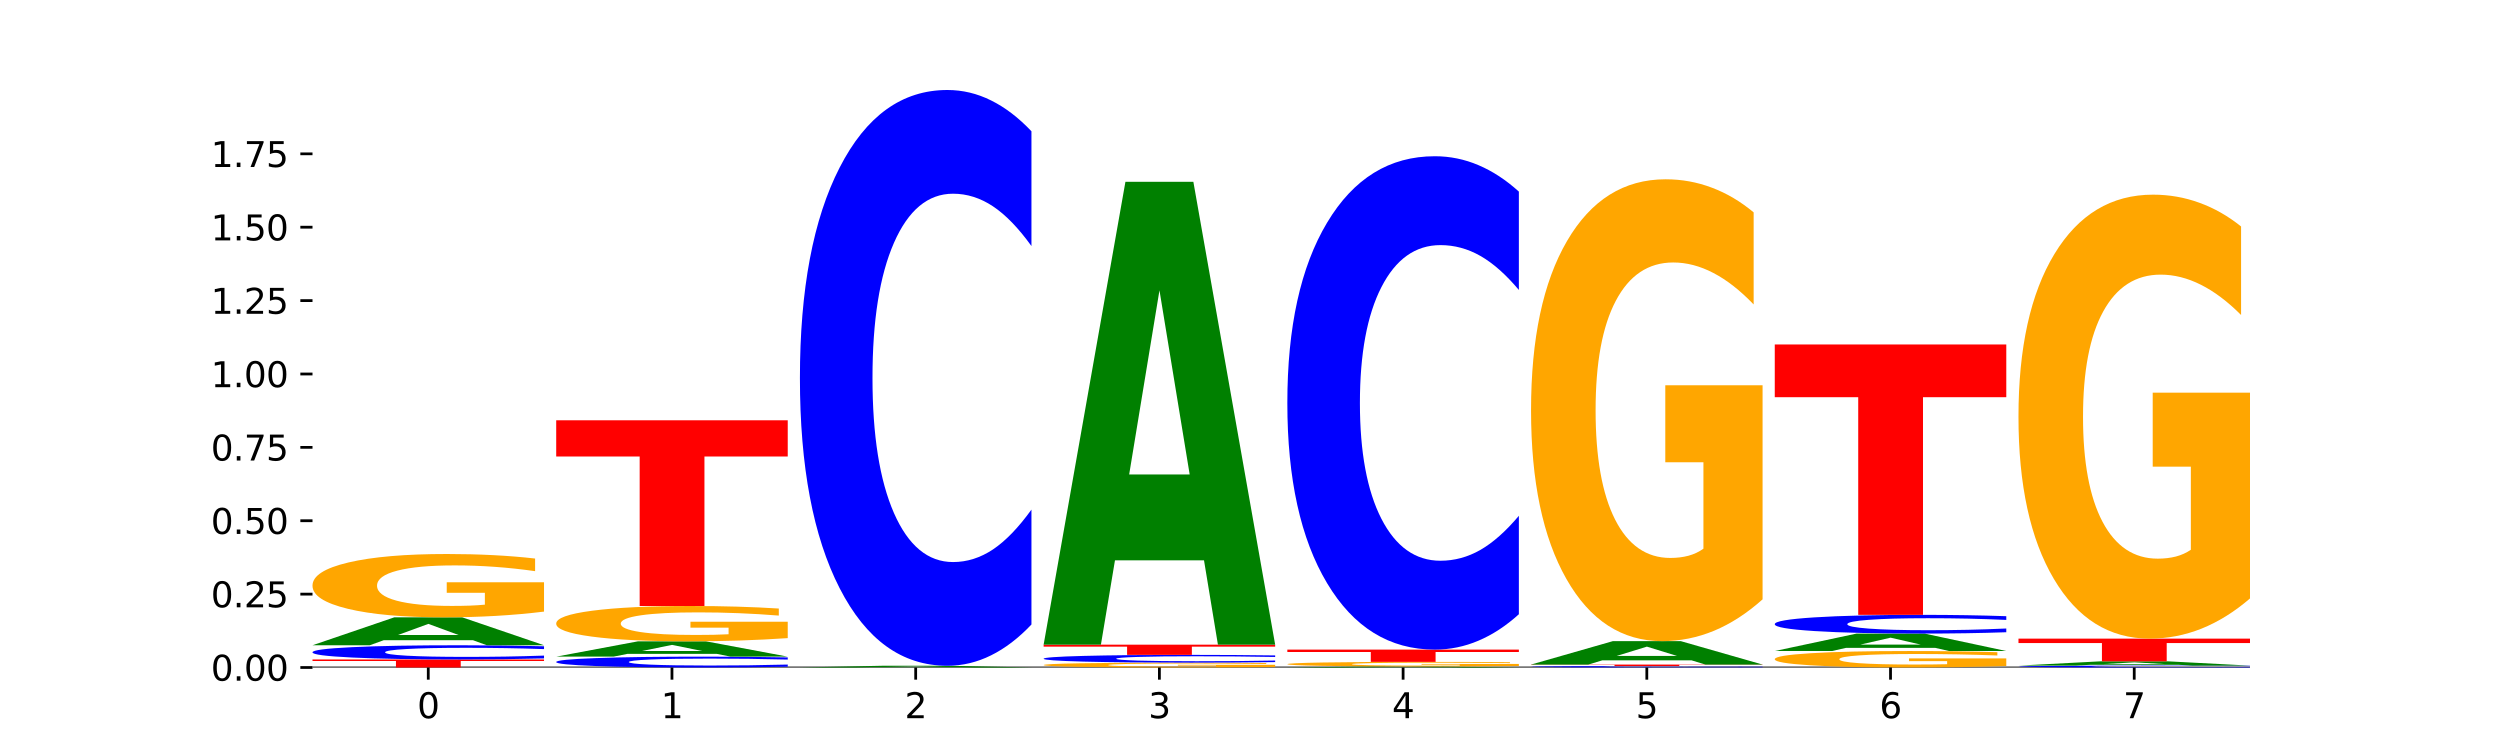 <?xml version="1.0" encoding="utf-8" standalone="no"?>
<!DOCTYPE svg PUBLIC "-//W3C//DTD SVG 1.1//EN"
  "http://www.w3.org/Graphics/SVG/1.1/DTD/svg11.dtd">
<svg xmlns:xlink="http://www.w3.org/1999/xlink" width="720pt" height="216pt" viewBox="0 0 720 216" xmlns="http://www.w3.org/2000/svg" version="1.1">
 <defs>
  <style type="text/css">*{stroke-linejoin: round; stroke-linecap: butt}</style>
 </defs>
 <g id="figure_1">
  <g id="patch_1">
   <path d="M 0 216 
L 720 216 
L 720 0 
L 0 0 
z
" style="fill: #ffffff"/>
  </g>
  <g id="axes_1">
   <g id="patch_2">
    <path d="M 90 192.24 
L 648 192.24 
L 648 25.92 
L 90 25.92 
z
" style="fill: #ffffff"/>
   </g>
   <g id="line2d_1">
    <path d="M 90 192.24 
L 648 192.24 
" clip-path="url(#p0785ce81d3)" style="fill: none; stroke: #000000; stroke-width: 0.5; stroke-linecap: square"/>
   </g>
   <g id="patch_3">
    <path d="M 90 189.919 
L 156.679 189.919 
L 156.679 190.372 
L 132.69 190.372 
L 132.69 192.24 
L 114.036 192.24 
L 114.036 190.372 
L 90 190.372 
L 90 189.919 
z
" clip-path="url(#p0785ce81d3)" style="fill: #ff0000"/>
   </g>
   <g id="patch_4">
    <path d="M 156.679 189.626 
Q 151.102 189.771 145.07 189.845 
Q 139.039 189.919 132.47 189.919 
Q 112.882 189.919 101.441 189.369 
Q 90 188.819 90 187.877 
Q 90 186.933 101.441 186.383 
Q 112.882 185.833 132.47 185.833 
Q 139.039 185.833 145.07 185.907 
Q 151.102 185.981 156.679 186.126 
L 156.679 186.941 
Q 151.051 186.748 145.591 186.659 
Q 140.131 186.569 134.1 186.569 
Q 123.281 186.569 117.082 186.918 
Q 110.899 187.265 110.899 187.877 
Q 110.899 188.487 117.082 188.835 
Q 123.281 189.183 134.1 189.183 
Q 140.131 189.183 145.591 189.094 
Q 151.051 189.003 156.679 188.811 
L 156.679 189.626 
z
" clip-path="url(#p0785ce81d3)" style="fill: #0000ff"/>
   </g>
   <g id="patch_5">
    <path d="M 136.189 184.368 
L 110.545 184.368 
L 106.496 185.833 
L 90 185.833 
L 113.558 177.792 
L 133.121 177.792 
L 156.679 185.833 
L 140.197 185.833 
L 136.189 184.368 
z
M 114.635 182.876 
L 132.058 182.876 
L 123.36 179.677 
L 114.635 182.876 
z
" clip-path="url(#p0785ce81d3)" style="fill: #008000"/>
   </g>
   <g id="patch_6">
    <path d="M 156.679 176.142 
Q 149.955 176.967 142.722 177.381 
Q 135.489 177.792 127.778 177.792 
Q 110.353 177.792 100.177 175.335 
Q 90 172.879 90 168.678 
Q 90 164.427 100.356 161.99 
Q 110.727 159.552 128.764 159.552 
Q 135.713 159.552 142.079 159.883 
Q 148.46 160.211 154.109 160.859 
L 154.109 164.495 
Q 148.281 163.663 142.513 163.252 
Q 136.744 162.837 130.946 162.837 
Q 120.216 162.837 114.403 164.352 
Q 108.59 165.863 108.59 168.678 
Q 108.59 171.466 114.194 172.988 
Q 119.798 174.506 130.109 174.506 
Q 132.919 174.506 135.325 174.42 
Q 137.731 174.329 139.643 174.141 
L 139.643 170.727 
L 128.66 170.727 
L 128.66 167.687 
L 156.679 167.687 
L 156.679 176.142 
z
" clip-path="url(#p0785ce81d3)" style="fill: #ffa600"/>
   </g>
   <g id="patch_7">
    <path d="M 226.868 192.016 
Q 221.29 192.127 215.259 192.183 
Q 209.228 192.24 202.659 192.24 
Q 183.07 192.24 171.629 191.818 
Q 160.189 191.397 160.189 190.676 
Q 160.189 189.953 171.629 189.532 
Q 183.07 189.11 202.659 189.11 
Q 209.228 189.11 215.259 189.167 
Q 221.29 189.224 226.868 189.335 
L 226.868 189.959 
Q 221.24 189.811 215.78 189.743 
Q 210.32 189.674 204.289 189.674 
Q 193.47 189.674 187.27 189.941 
Q 181.088 190.207 181.088 190.676 
Q 181.088 191.143 187.27 191.41 
Q 193.47 191.676 204.289 191.676 
Q 210.32 191.676 215.78 191.608 
Q 221.24 191.539 226.868 191.391 
L 226.868 192.016 
z
" clip-path="url(#p0785ce81d3)" style="fill: #0000ff"/>
   </g>
   <g id="patch_8">
    <path d="M 206.377 188.307 
L 180.734 188.307 
L 176.685 189.11 
L 160.189 189.11 
L 183.747 184.701 
L 203.31 184.701 
L 226.868 189.11 
L 210.386 189.11 
L 206.377 188.307 
z
M 184.824 187.489 
L 202.247 187.489 
L 193.549 185.734 
L 184.824 187.489 
z
" clip-path="url(#p0785ce81d3)" style="fill: #008000"/>
   </g>
   <g id="patch_9">
    <path d="M 226.868 183.78 
Q 220.143 184.24 212.91 184.472 
Q 205.678 184.701 197.967 184.701 
Q 180.542 184.701 170.365 183.331 
Q 160.189 181.961 160.189 179.618 
Q 160.189 177.248 170.545 175.889 
Q 180.916 174.529 198.953 174.529 
Q 205.902 174.529 212.268 174.714 
Q 218.649 174.897 224.298 175.258 
L 224.298 177.286 
Q 218.47 176.822 212.701 176.593 
Q 206.933 176.362 201.135 176.362 
Q 190.405 176.362 184.592 177.206 
Q 178.779 178.049 178.779 179.618 
Q 178.779 181.173 184.383 182.022 
Q 189.987 182.868 200.298 182.868 
Q 203.107 182.868 205.513 182.82 
Q 207.919 182.77 209.832 182.665 
L 209.832 180.761 
L 198.848 180.761 
L 198.848 179.066 
L 226.868 179.066 
L 226.868 183.78 
z
" clip-path="url(#p0785ce81d3)" style="fill: #ffa600"/>
   </g>
   <g id="patch_10">
    <path d="M 160.189 121.042 
L 226.868 121.042 
L 226.868 131.473 
L 202.879 131.473 
L 202.879 174.529 
L 184.224 174.529 
L 184.224 131.473 
L 160.189 131.473 
L 160.189 121.042 
z
" clip-path="url(#p0785ce81d3)" style="fill: #ff0000"/>
   </g>
   <g id="patch_11">
    <path d="M 276.566 192.149 
L 250.922 192.149 
L 246.873 192.24 
L 230.377 192.24 
L 253.935 191.741 
L 273.499 191.741 
L 297.057 192.24 
L 280.574 192.24 
L 276.566 192.149 
z
M 255.012 192.056 
L 272.435 192.056 
L 263.737 191.858 
L 255.012 192.056 
z
" clip-path="url(#p0785ce81d3)" style="fill: #008000"/>
   </g>
   <g id="patch_12">
    <path d="M 297.057 179.855 
Q 291.479 185.747 285.448 188.727 
Q 279.417 191.741 272.848 191.741 
Q 253.259 191.741 241.818 169.408 
Q 230.377 147.075 230.377 108.882 
Q 230.377 70.552 241.818 48.253 
Q 253.259 25.92 272.848 25.92 
Q 279.417 25.92 285.448 28.934 
Q 291.479 31.914 297.057 37.806 
L 297.057 70.861 
Q 291.429 63.051 285.969 59.42 
Q 280.509 55.789 274.477 55.789 
Q 263.658 55.789 257.459 69.936 
Q 251.277 84.048 251.277 108.882 
Q 251.277 133.613 257.459 147.76 
Q 263.658 161.872 274.477 161.872 
Q 280.509 161.872 285.969 158.241 
Q 291.429 154.576 297.057 146.766 
L 297.057 179.855 
z
" clip-path="url(#p0785ce81d3)" style="fill: #0000ff"/>
   </g>
   <g id="patch_13">
    <path d="M 367.245 192.113 
Q 360.521 192.177 353.288 192.209 
Q 346.055 192.24 338.344 192.24 
Q 320.919 192.24 310.743 192.052 
Q 300.566 191.863 300.566 191.541 
Q 300.566 191.215 310.922 191.028 
Q 321.293 190.841 339.33 190.841 
Q 346.279 190.841 352.645 190.867 
Q 359.026 190.892 364.675 190.941 
L 364.675 191.22 
Q 358.847 191.156 353.079 191.125 
Q 347.31 191.093 341.512 191.093 
Q 330.782 191.093 324.969 191.209 
Q 319.156 191.325 319.156 191.541 
Q 319.156 191.755 324.76 191.872 
Q 330.364 191.988 340.675 191.988 
Q 343.485 191.988 345.891 191.981 
Q 348.297 191.974 350.209 191.96 
L 350.209 191.698 
L 339.226 191.698 
L 339.226 191.465 
L 367.245 191.465 
L 367.245 192.113 
z
" clip-path="url(#p0785ce81d3)" style="fill: #ffa600"/>
   </g>
   <g id="patch_14">
    <path d="M 367.245 190.681 
Q 361.668 190.76 355.636 190.8 
Q 349.605 190.841 343.036 190.841 
Q 323.448 190.841 312.007 190.54 
Q 300.566 190.238 300.566 189.723 
Q 300.566 189.205 312.007 188.904 
Q 323.448 188.603 343.036 188.603 
Q 349.605 188.603 355.636 188.644 
Q 361.668 188.684 367.245 188.763 
L 367.245 189.21 
Q 361.617 189.104 356.157 189.055 
Q 350.697 189.006 344.666 189.006 
Q 333.847 189.006 327.648 189.197 
Q 321.465 189.388 321.465 189.723 
Q 321.465 190.057 327.648 190.248 
Q 333.847 190.438 344.666 190.438 
Q 350.697 190.438 356.157 190.389 
Q 361.617 190.34 367.245 190.234 
L 367.245 190.681 
z
" clip-path="url(#p0785ce81d3)" style="fill: #0000ff"/>
   </g>
   <g id="patch_15">
    <path d="M 300.566 185.665 
L 367.245 185.665 
L 367.245 186.238 
L 343.256 186.238 
L 343.256 188.603 
L 324.602 188.603 
L 324.602 186.238 
L 300.566 186.238 
L 300.566 185.665 
z
" clip-path="url(#p0785ce81d3)" style="fill: #ff0000"/>
   </g>
   <g id="patch_16">
    <path d="M 346.755 161.381 
L 321.111 161.381 
L 317.062 185.665 
L 300.566 185.665 
L 324.124 52.356 
L 343.687 52.356 
L 367.245 185.665 
L 350.763 185.665 
L 346.755 161.381 
z
M 325.201 136.639 
L 342.624 136.639 
L 333.926 83.612 
L 325.201 136.639 
z
" clip-path="url(#p0785ce81d3)" style="fill: #008000"/>
   </g>
   <g id="patch_17">
    <path d="M 416.943 192.186 
L 391.3 192.186 
L 387.251 192.24 
L 370.755 192.24 
L 394.313 191.946 
L 413.876 191.946 
L 437.434 192.24 
L 420.952 192.24 
L 416.943 192.186 
z
M 395.39 192.132 
L 412.813 192.132 
L 404.115 192.015 
L 395.39 192.132 
z
" clip-path="url(#p0785ce81d3)" style="fill: #008000"/>
   </g>
   <g id="patch_18">
    <path d="M 437.434 191.826 
Q 430.709 191.886 423.476 191.916 
Q 416.244 191.946 408.533 191.946 
Q 391.108 191.946 380.931 191.767 
Q 370.755 191.589 370.755 191.283 
Q 370.755 190.975 381.111 190.797 
Q 391.482 190.62 409.519 190.62 
Q 416.468 190.62 422.834 190.644 
Q 429.215 190.668 434.864 190.715 
L 434.864 190.979 
Q 429.036 190.919 423.267 190.889 
Q 417.499 190.859 411.701 190.859 
Q 400.971 190.859 395.158 190.969 
Q 389.345 191.079 389.345 191.283 
Q 389.345 191.486 394.949 191.596 
Q 400.553 191.707 410.864 191.707 
Q 413.673 191.707 416.079 191.701 
Q 418.485 191.694 420.398 191.68 
L 420.398 191.432 
L 409.414 191.432 
L 409.414 191.211 
L 437.434 191.211 
L 437.434 191.826 
z
" clip-path="url(#p0785ce81d3)" style="fill: #ffa600"/>
   </g>
   <g id="patch_19">
    <path d="M 370.755 187.086 
L 437.434 187.086 
L 437.434 187.776 
L 413.445 187.776 
L 413.445 190.62 
L 394.79 190.62 
L 394.79 187.776 
L 370.755 187.776 
L 370.755 187.086 
z
" clip-path="url(#p0785ce81d3)" style="fill: #ff0000"/>
   </g>
   <g id="patch_20">
    <path d="M 437.434 176.902 
Q 431.856 181.95 425.825 184.504 
Q 419.794 187.086 413.225 187.086 
Q 393.636 187.086 382.196 167.949 
Q 370.755 148.812 370.755 116.086 
Q 370.755 83.241 382.196 64.134 
Q 393.636 44.997 413.225 44.997 
Q 419.794 44.997 425.825 47.579 
Q 431.856 50.133 437.434 55.181 
L 437.434 83.506 
Q 431.806 76.813 426.346 73.702 
Q 420.886 70.591 414.855 70.591 
Q 404.036 70.591 397.836 82.713 
Q 391.654 94.806 391.654 116.086 
Q 391.654 137.277 397.836 149.399 
Q 404.036 161.492 414.855 161.492 
Q 420.886 161.492 426.346 158.381 
Q 431.806 155.24 437.434 148.548 
L 437.434 176.902 
z
" clip-path="url(#p0785ce81d3)" style="fill: #0000ff"/>
   </g>
   <g id="patch_21">
    <path d="M 507.623 192.21 
Q 502.045 192.225 496.014 192.232 
Q 489.983 192.24 483.414 192.24 
Q 463.825 192.24 452.384 192.183 
Q 440.943 192.126 440.943 192.029 
Q 440.943 191.932 452.384 191.875 
Q 463.825 191.818 483.414 191.818 
Q 489.983 191.818 496.014 191.826 
Q 502.045 191.833 507.623 191.848 
L 507.623 191.933 
Q 501.995 191.913 496.535 191.903 
Q 491.075 191.894 485.043 191.894 
Q 474.224 191.894 468.025 191.93 
Q 461.843 191.966 461.843 192.029 
Q 461.843 192.092 468.025 192.128 
Q 474.224 192.164 485.043 192.164 
Q 491.075 192.164 496.535 192.155 
Q 501.995 192.145 507.623 192.126 
L 507.623 192.21 
z
" clip-path="url(#p0785ce81d3)" style="fill: #0000ff"/>
   </g>
   <g id="patch_22">
    <path d="M 440.943 191.396 
L 507.623 191.396 
L 507.623 191.479 
L 483.634 191.479 
L 483.634 191.818 
L 464.979 191.818 
L 464.979 191.479 
L 440.943 191.479 
L 440.943 191.396 
z
" clip-path="url(#p0785ce81d3)" style="fill: #ff0000"/>
   </g>
   <g id="patch_23">
    <path d="M 487.132 190.167 
L 461.488 190.167 
L 457.439 191.396 
L 440.943 191.396 
L 464.501 184.647 
L 484.065 184.647 
L 507.623 191.396 
L 491.14 191.396 
L 487.132 190.167 
z
M 465.578 188.914 
L 483.001 188.914 
L 474.303 186.23 
L 465.578 188.914 
z
" clip-path="url(#p0785ce81d3)" style="fill: #008000"/>
   </g>
   <g id="patch_24">
    <path d="M 507.623 172.613 
Q 500.898 178.63 493.665 181.652 
Q 486.432 184.647 478.721 184.647 
Q 461.297 184.647 451.12 166.733 
Q 440.943 148.818 440.943 118.182 
Q 440.943 87.189 451.299 69.412 
Q 461.67 51.635 479.708 51.635 
Q 486.656 51.635 493.023 54.053 
Q 499.404 56.443 505.052 61.169 
L 505.052 87.684 
Q 499.224 81.611 493.456 78.616 
Q 487.688 75.594 481.889 75.594 
Q 471.16 75.594 465.347 86.64 
Q 459.533 97.658 459.533 118.182 
Q 459.533 138.515 465.137 149.615 
Q 470.741 160.688 481.053 160.688 
Q 483.862 160.688 486.268 160.056 
Q 488.674 159.397 490.587 158.023 
L 490.587 133.129 
L 479.603 133.129 
L 479.603 110.956 
L 507.623 110.956 
L 507.623 172.613 
z
" clip-path="url(#p0785ce81d3)" style="fill: #ffa600"/>
   </g>
   <g id="patch_25">
    <path d="M 577.811 191.811 
Q 571.087 192.025 563.854 192.133 
Q 556.621 192.24 548.91 192.24 
Q 531.486 192.24 521.309 191.601 
Q 511.132 190.962 511.132 189.869 
Q 511.132 188.764 521.488 188.129 
Q 531.859 187.495 549.896 187.495 
Q 556.845 187.495 563.211 187.582 
Q 569.592 187.667 575.241 187.835 
L 575.241 188.781 
Q 569.413 188.565 563.645 188.458 
Q 557.876 188.35 552.078 188.35 
Q 541.348 188.35 535.535 188.744 
Q 529.722 189.137 529.722 189.869 
Q 529.722 190.594 535.326 190.99 
Q 540.93 191.385 551.241 191.385 
Q 554.051 191.385 556.457 191.363 
Q 558.863 191.339 560.775 191.29 
L 560.775 190.402 
L 549.792 190.402 
L 549.792 189.611 
L 577.811 189.611 
L 577.811 191.811 
z
" clip-path="url(#p0785ce81d3)" style="fill: #ffa600"/>
   </g>
   <g id="patch_26">
    <path d="M 557.321 186.58 
L 531.677 186.58 
L 527.628 187.495 
L 511.132 187.495 
L 534.69 182.472 
L 554.253 182.472 
L 577.811 187.495 
L 561.329 187.495 
L 557.321 186.58 
z
M 535.767 185.648 
L 553.19 185.648 
L 544.492 183.65 
L 535.767 185.648 
z
" clip-path="url(#p0785ce81d3)" style="fill: #008000"/>
   </g>
   <g id="patch_27">
    <path d="M 577.811 182.085 
Q 572.234 182.277 566.203 182.374 
Q 560.171 182.472 553.603 182.472 
Q 534.014 182.472 522.573 181.745 
Q 511.132 181.018 511.132 179.775 
Q 511.132 178.528 522.573 177.803 
Q 534.014 177.076 553.603 177.076 
Q 560.171 177.076 566.203 177.174 
Q 572.234 177.271 577.811 177.463 
L 577.811 178.538 
Q 572.183 178.284 566.723 178.166 
Q 561.263 178.048 555.232 178.048 
Q 544.413 178.048 538.214 178.508 
Q 532.031 178.967 532.031 179.775 
Q 532.031 180.58 538.214 181.04 
Q 544.413 181.5 555.232 181.5 
Q 561.263 181.5 566.723 181.382 
Q 572.183 181.262 577.811 181.008 
L 577.811 182.085 
z
" clip-path="url(#p0785ce81d3)" style="fill: #0000ff"/>
   </g>
   <g id="patch_28">
    <path d="M 511.132 99.208 
L 577.811 99.208 
L 577.811 114.394 
L 553.822 114.394 
L 553.822 177.076 
L 535.168 177.076 
L 535.168 114.394 
L 511.132 114.394 
L 511.132 99.208 
z
" clip-path="url(#p0785ce81d3)" style="fill: #ff0000"/>
   </g>
   <g id="patch_29">
    <path d="M 648 192.201 
Q 642.422 192.22 636.391 192.23 
Q 630.36 192.24 623.791 192.24 
Q 604.202 192.24 592.762 192.167 
Q 581.321 192.093 581.321 191.968 
Q 581.321 191.842 592.762 191.768 
Q 604.202 191.695 623.791 191.695 
Q 630.36 191.695 636.391 191.705 
Q 642.422 191.714 648 191.734 
L 648 191.843 
Q 642.372 191.817 636.912 191.805 
Q 631.452 191.793 625.421 191.793 
Q 614.602 191.793 608.402 191.839 
Q 602.22 191.886 602.22 191.968 
Q 602.22 192.049 608.402 192.095 
Q 614.602 192.142 625.421 192.142 
Q 631.452 192.142 636.912 192.13 
Q 642.372 192.118 648 192.092 
L 648 192.201 
z
" clip-path="url(#p0785ce81d3)" style="fill: #0000ff"/>
   </g>
   <g id="patch_30">
    <path d="M 627.51 191.471 
L 601.866 191.471 
L 597.817 191.695 
L 581.321 191.695 
L 604.879 190.468 
L 624.442 190.468 
L 648 191.695 
L 631.518 191.695 
L 627.51 191.471 
z
M 605.956 191.244 
L 623.379 191.244 
L 614.681 190.756 
L 605.956 191.244 
z
" clip-path="url(#p0785ce81d3)" style="fill: #008000"/>
   </g>
   <g id="patch_31">
    <path d="M 581.321 183.925 
L 648 183.925 
L 648 185.201 
L 624.011 185.201 
L 624.011 190.468 
L 605.356 190.468 
L 605.356 185.201 
L 581.321 185.201 
L 581.321 183.925 
z
" clip-path="url(#p0785ce81d3)" style="fill: #ff0000"/>
   </g>
   <g id="patch_32">
    <path d="M 648 172.356 
Q 641.275 178.141 634.042 181.046 
Q 626.81 183.925 619.099 183.925 
Q 601.674 183.925 591.497 166.704 
Q 581.321 149.483 581.321 120.033 
Q 581.321 90.24 591.677 73.151 
Q 602.048 56.062 620.085 56.062 
Q 627.034 56.062 633.4 58.387 
Q 639.781 60.684 645.43 65.227 
L 645.43 90.715 
Q 639.602 84.878 633.833 81.999 
Q 628.065 79.094 622.267 79.094 
Q 611.537 79.094 605.724 89.712 
Q 599.911 100.303 599.911 120.033 
Q 599.911 139.578 605.515 150.249 
Q 611.119 160.893 621.43 160.893 
Q 624.239 160.893 626.645 160.286 
Q 629.051 159.652 630.964 158.331 
L 630.964 134.402 
L 619.98 134.402 
L 619.98 113.087 
L 648 113.087 
L 648 172.356 
z
" clip-path="url(#p0785ce81d3)" style="fill: #ffa600"/>
   </g>
   <g id="matplotlib.axis_1">
    <g id="xtick_1">
     <g id="line2d_2">
      <defs>
       <path id="m2792c7eb3a" d="M 0 0 
L 0 3.5 
" style="stroke: #000000; stroke-width: 0.8"/>
      </defs>
      <g>
       <use xlink:href="#m2792c7eb3a" x="123.34" y="192.24" style="stroke: #000000; stroke-width: 0.8"/>
      </g>
     </g>
     <g id="text_1">
      <!-- 0 -->
      <g transform="translate(120.158 206.838) scale(0.1 -0.1)">
       <defs>
        <path id="DejaVuSans-30" d="M 2034 4250 
Q 1547 4250 1301 3770 
Q 1056 3291 1056 2328 
Q 1056 1369 1301 889 
Q 1547 409 2034 409 
Q 2525 409 2770 889 
Q 3016 1369 3016 2328 
Q 3016 3291 2770 3770 
Q 2525 4250 2034 4250 
z
M 2034 4750 
Q 2819 4750 3233 4129 
Q 3647 3509 3647 2328 
Q 3647 1150 3233 529 
Q 2819 -91 2034 -91 
Q 1250 -91 836 529 
Q 422 1150 422 2328 
Q 422 3509 836 4129 
Q 1250 4750 2034 4750 
z
" transform="scale(0.016)"/>
       </defs>
       <use xlink:href="#DejaVuSans-30"/>
      </g>
     </g>
    </g>
    <g id="xtick_2">
     <g id="line2d_3">
      <g>
       <use xlink:href="#m2792c7eb3a" x="193.528" y="192.24" style="stroke: #000000; stroke-width: 0.8"/>
      </g>
     </g>
     <g id="text_2">
      <!-- 1 -->
      <g transform="translate(190.347 206.838) scale(0.1 -0.1)">
       <defs>
        <path id="DejaVuSans-31" d="M 794 531 
L 1825 531 
L 1825 4091 
L 703 3866 
L 703 4441 
L 1819 4666 
L 2450 4666 
L 2450 531 
L 3481 531 
L 3481 0 
L 794 0 
L 794 531 
z
" transform="scale(0.016)"/>
       </defs>
       <use xlink:href="#DejaVuSans-31"/>
      </g>
     </g>
    </g>
    <g id="xtick_3">
     <g id="line2d_4">
      <g>
       <use xlink:href="#m2792c7eb3a" x="263.717" y="192.24" style="stroke: #000000; stroke-width: 0.8"/>
      </g>
     </g>
     <g id="text_3">
      <!-- 2 -->
      <g transform="translate(260.536 206.838) scale(0.1 -0.1)">
       <defs>
        <path id="DejaVuSans-32" d="M 1228 531 
L 3431 531 
L 3431 0 
L 469 0 
L 469 531 
Q 828 903 1448 1529 
Q 2069 2156 2228 2338 
Q 2531 2678 2651 2914 
Q 2772 3150 2772 3378 
Q 2772 3750 2511 3984 
Q 2250 4219 1831 4219 
Q 1534 4219 1204 4116 
Q 875 4013 500 3803 
L 500 4441 
Q 881 4594 1212 4672 
Q 1544 4750 1819 4750 
Q 2544 4750 2975 4387 
Q 3406 4025 3406 3419 
Q 3406 3131 3298 2873 
Q 3191 2616 2906 2266 
Q 2828 2175 2409 1742 
Q 1991 1309 1228 531 
z
" transform="scale(0.016)"/>
       </defs>
       <use xlink:href="#DejaVuSans-32"/>
      </g>
     </g>
    </g>
    <g id="xtick_4">
     <g id="line2d_5">
      <g>
       <use xlink:href="#m2792c7eb3a" x="333.906" y="192.24" style="stroke: #000000; stroke-width: 0.8"/>
      </g>
     </g>
     <g id="text_4">
      <!-- 3 -->
      <g transform="translate(330.724 206.838) scale(0.1 -0.1)">
       <defs>
        <path id="DejaVuSans-33" d="M 2597 2516 
Q 3050 2419 3304 2112 
Q 3559 1806 3559 1356 
Q 3559 666 3084 287 
Q 2609 -91 1734 -91 
Q 1441 -91 1130 -33 
Q 819 25 488 141 
L 488 750 
Q 750 597 1062 519 
Q 1375 441 1716 441 
Q 2309 441 2620 675 
Q 2931 909 2931 1356 
Q 2931 1769 2642 2001 
Q 2353 2234 1838 2234 
L 1294 2234 
L 1294 2753 
L 1863 2753 
Q 2328 2753 2575 2939 
Q 2822 3125 2822 3475 
Q 2822 3834 2567 4026 
Q 2313 4219 1838 4219 
Q 1578 4219 1281 4162 
Q 984 4106 628 3988 
L 628 4550 
Q 988 4650 1302 4700 
Q 1616 4750 1894 4750 
Q 2613 4750 3031 4423 
Q 3450 4097 3450 3541 
Q 3450 3153 3228 2886 
Q 3006 2619 2597 2516 
z
" transform="scale(0.016)"/>
       </defs>
       <use xlink:href="#DejaVuSans-33"/>
      </g>
     </g>
    </g>
    <g id="xtick_5">
     <g id="line2d_6">
      <g>
       <use xlink:href="#m2792c7eb3a" x="404.094" y="192.24" style="stroke: #000000; stroke-width: 0.8"/>
      </g>
     </g>
     <g id="text_5">
      <!-- 4 -->
      <g transform="translate(400.913 206.838) scale(0.1 -0.1)">
       <defs>
        <path id="DejaVuSans-34" d="M 2419 4116 
L 825 1625 
L 2419 1625 
L 2419 4116 
z
M 2253 4666 
L 3047 4666 
L 3047 1625 
L 3713 1625 
L 3713 1100 
L 3047 1100 
L 3047 0 
L 2419 0 
L 2419 1100 
L 313 1100 
L 313 1709 
L 2253 4666 
z
" transform="scale(0.016)"/>
       </defs>
       <use xlink:href="#DejaVuSans-34"/>
      </g>
     </g>
    </g>
    <g id="xtick_6">
     <g id="line2d_7">
      <g>
       <use xlink:href="#m2792c7eb3a" x="474.283" y="192.24" style="stroke: #000000; stroke-width: 0.8"/>
      </g>
     </g>
     <g id="text_6">
      <!-- 5 -->
      <g transform="translate(471.102 206.838) scale(0.1 -0.1)">
       <defs>
        <path id="DejaVuSans-35" d="M 691 4666 
L 3169 4666 
L 3169 4134 
L 1269 4134 
L 1269 2991 
Q 1406 3038 1543 3061 
Q 1681 3084 1819 3084 
Q 2600 3084 3056 2656 
Q 3513 2228 3513 1497 
Q 3513 744 3044 326 
Q 2575 -91 1722 -91 
Q 1428 -91 1123 -41 
Q 819 9 494 109 
L 494 744 
Q 775 591 1075 516 
Q 1375 441 1709 441 
Q 2250 441 2565 725 
Q 2881 1009 2881 1497 
Q 2881 1984 2565 2268 
Q 2250 2553 1709 2553 
Q 1456 2553 1204 2497 
Q 953 2441 691 2322 
L 691 4666 
z
" transform="scale(0.016)"/>
       </defs>
       <use xlink:href="#DejaVuSans-35"/>
      </g>
     </g>
    </g>
    <g id="xtick_7">
     <g id="line2d_8">
      <g>
       <use xlink:href="#m2792c7eb3a" x="544.472" y="192.24" style="stroke: #000000; stroke-width: 0.8"/>
      </g>
     </g>
     <g id="text_7">
      <!-- 6 -->
      <g transform="translate(541.29 206.838) scale(0.1 -0.1)">
       <defs>
        <path id="DejaVuSans-36" d="M 2113 2584 
Q 1688 2584 1439 2293 
Q 1191 2003 1191 1497 
Q 1191 994 1439 701 
Q 1688 409 2113 409 
Q 2538 409 2786 701 
Q 3034 994 3034 1497 
Q 3034 2003 2786 2293 
Q 2538 2584 2113 2584 
z
M 3366 4563 
L 3366 3988 
Q 3128 4100 2886 4159 
Q 2644 4219 2406 4219 
Q 1781 4219 1451 3797 
Q 1122 3375 1075 2522 
Q 1259 2794 1537 2939 
Q 1816 3084 2150 3084 
Q 2853 3084 3261 2657 
Q 3669 2231 3669 1497 
Q 3669 778 3244 343 
Q 2819 -91 2113 -91 
Q 1303 -91 875 529 
Q 447 1150 447 2328 
Q 447 3434 972 4092 
Q 1497 4750 2381 4750 
Q 2619 4750 2861 4703 
Q 3103 4656 3366 4563 
z
" transform="scale(0.016)"/>
       </defs>
       <use xlink:href="#DejaVuSans-36"/>
      </g>
     </g>
    </g>
    <g id="xtick_8">
     <g id="line2d_9">
      <g>
       <use xlink:href="#m2792c7eb3a" x="614.66" y="192.24" style="stroke: #000000; stroke-width: 0.8"/>
      </g>
     </g>
     <g id="text_8">
      <!-- 7 -->
      <g transform="translate(611.479 206.838) scale(0.1 -0.1)">
       <defs>
        <path id="DejaVuSans-37" d="M 525 4666 
L 3525 4666 
L 3525 4397 
L 1831 0 
L 1172 0 
L 2766 4134 
L 525 4134 
L 525 4666 
z
" transform="scale(0.016)"/>
       </defs>
       <use xlink:href="#DejaVuSans-37"/>
      </g>
     </g>
    </g>
   </g>
   <g id="matplotlib.axis_2">
    <g id="ytick_1">
     <g id="line2d_10">
      <defs>
       <path id="m522c1c6b70" d="M 0 0 
L -3.5 0 
" style="stroke: #000000; stroke-width: 0.8"/>
      </defs>
      <g>
       <use xlink:href="#m522c1c6b70" x="90" y="192.24" style="stroke: #000000; stroke-width: 0.8"/>
      </g>
     </g>
     <g id="text_9">
      <!-- 0.00 -->
      <g transform="translate(60.734 196.039) scale(0.1 -0.1)">
       <defs>
        <path id="DejaVuSans-2e" d="M 684 794 
L 1344 794 
L 1344 0 
L 684 0 
L 684 794 
z
" transform="scale(0.016)"/>
       </defs>
       <use xlink:href="#DejaVuSans-30"/>
       <use xlink:href="#DejaVuSans-2e" x="63.623"/>
       <use xlink:href="#DejaVuSans-30" x="95.41"/>
       <use xlink:href="#DejaVuSans-30" x="159.033"/>
      </g>
     </g>
    </g>
    <g id="ytick_2">
     <g id="line2d_11">
      <g>
       <use xlink:href="#m522c1c6b70" x="90" y="171.106" style="stroke: #000000; stroke-width: 0.8"/>
      </g>
     </g>
     <g id="text_10">
      <!-- 0.25 -->
      <g transform="translate(60.734 174.905) scale(0.1 -0.1)">
       <use xlink:href="#DejaVuSans-30"/>
       <use xlink:href="#DejaVuSans-2e" x="63.623"/>
       <use xlink:href="#DejaVuSans-32" x="95.41"/>
       <use xlink:href="#DejaVuSans-35" x="159.033"/>
      </g>
     </g>
    </g>
    <g id="ytick_3">
     <g id="line2d_12">
      <g>
       <use xlink:href="#m522c1c6b70" x="90" y="149.972" style="stroke: #000000; stroke-width: 0.8"/>
      </g>
     </g>
     <g id="text_11">
      <!-- 0.50 -->
      <g transform="translate(60.734 153.772) scale(0.1 -0.1)">
       <use xlink:href="#DejaVuSans-30"/>
       <use xlink:href="#DejaVuSans-2e" x="63.623"/>
       <use xlink:href="#DejaVuSans-35" x="95.41"/>
       <use xlink:href="#DejaVuSans-30" x="159.033"/>
      </g>
     </g>
    </g>
    <g id="ytick_4">
     <g id="line2d_13">
      <g>
       <use xlink:href="#m522c1c6b70" x="90" y="128.839" style="stroke: #000000; stroke-width: 0.8"/>
      </g>
     </g>
     <g id="text_12">
      <!-- 0.75 -->
      <g transform="translate(60.734 132.638) scale(0.1 -0.1)">
       <use xlink:href="#DejaVuSans-30"/>
       <use xlink:href="#DejaVuSans-2e" x="63.623"/>
       <use xlink:href="#DejaVuSans-37" x="95.41"/>
       <use xlink:href="#DejaVuSans-35" x="159.033"/>
      </g>
     </g>
    </g>
    <g id="ytick_5">
     <g id="line2d_14">
      <g>
       <use xlink:href="#m522c1c6b70" x="90" y="107.705" style="stroke: #000000; stroke-width: 0.8"/>
      </g>
     </g>
     <g id="text_13">
      <!-- 1.00 -->
      <g transform="translate(60.734 111.504) scale(0.1 -0.1)">
       <use xlink:href="#DejaVuSans-31"/>
       <use xlink:href="#DejaVuSans-2e" x="63.623"/>
       <use xlink:href="#DejaVuSans-30" x="95.41"/>
       <use xlink:href="#DejaVuSans-30" x="159.033"/>
      </g>
     </g>
    </g>
    <g id="ytick_6">
     <g id="line2d_15">
      <g>
       <use xlink:href="#m522c1c6b70" x="90" y="86.571" style="stroke: #000000; stroke-width: 0.8"/>
      </g>
     </g>
     <g id="text_14">
      <!-- 1.25 -->
      <g transform="translate(60.734 90.37) scale(0.1 -0.1)">
       <use xlink:href="#DejaVuSans-31"/>
       <use xlink:href="#DejaVuSans-2e" x="63.623"/>
       <use xlink:href="#DejaVuSans-32" x="95.41"/>
       <use xlink:href="#DejaVuSans-35" x="159.033"/>
      </g>
     </g>
    </g>
    <g id="ytick_7">
     <g id="line2d_16">
      <g>
       <use xlink:href="#m522c1c6b70" x="90" y="65.437" style="stroke: #000000; stroke-width: 0.8"/>
      </g>
     </g>
     <g id="text_15">
      <!-- 1.50 -->
      <g transform="translate(60.734 69.236) scale(0.1 -0.1)">
       <use xlink:href="#DejaVuSans-31"/>
       <use xlink:href="#DejaVuSans-2e" x="63.623"/>
       <use xlink:href="#DejaVuSans-35" x="95.41"/>
       <use xlink:href="#DejaVuSans-30" x="159.033"/>
      </g>
     </g>
    </g>
    <g id="ytick_8">
     <g id="line2d_17">
      <g>
       <use xlink:href="#m522c1c6b70" x="90" y="44.303" style="stroke: #000000; stroke-width: 0.8"/>
      </g>
     </g>
     <g id="text_16">
      <!-- 1.75 -->
      <g transform="translate(60.734 48.103) scale(0.1 -0.1)">
       <use xlink:href="#DejaVuSans-31"/>
       <use xlink:href="#DejaVuSans-2e" x="63.623"/>
       <use xlink:href="#DejaVuSans-37" x="95.41"/>
       <use xlink:href="#DejaVuSans-35" x="159.033"/>
      </g>
     </g>
    </g>
   </g>
  </g>
 </g>
 <defs>
  <clipPath id="p0785ce81d3">
   <rect x="90" y="25.92" width="558" height="166.32"/>
  </clipPath>
 </defs>
</svg>
